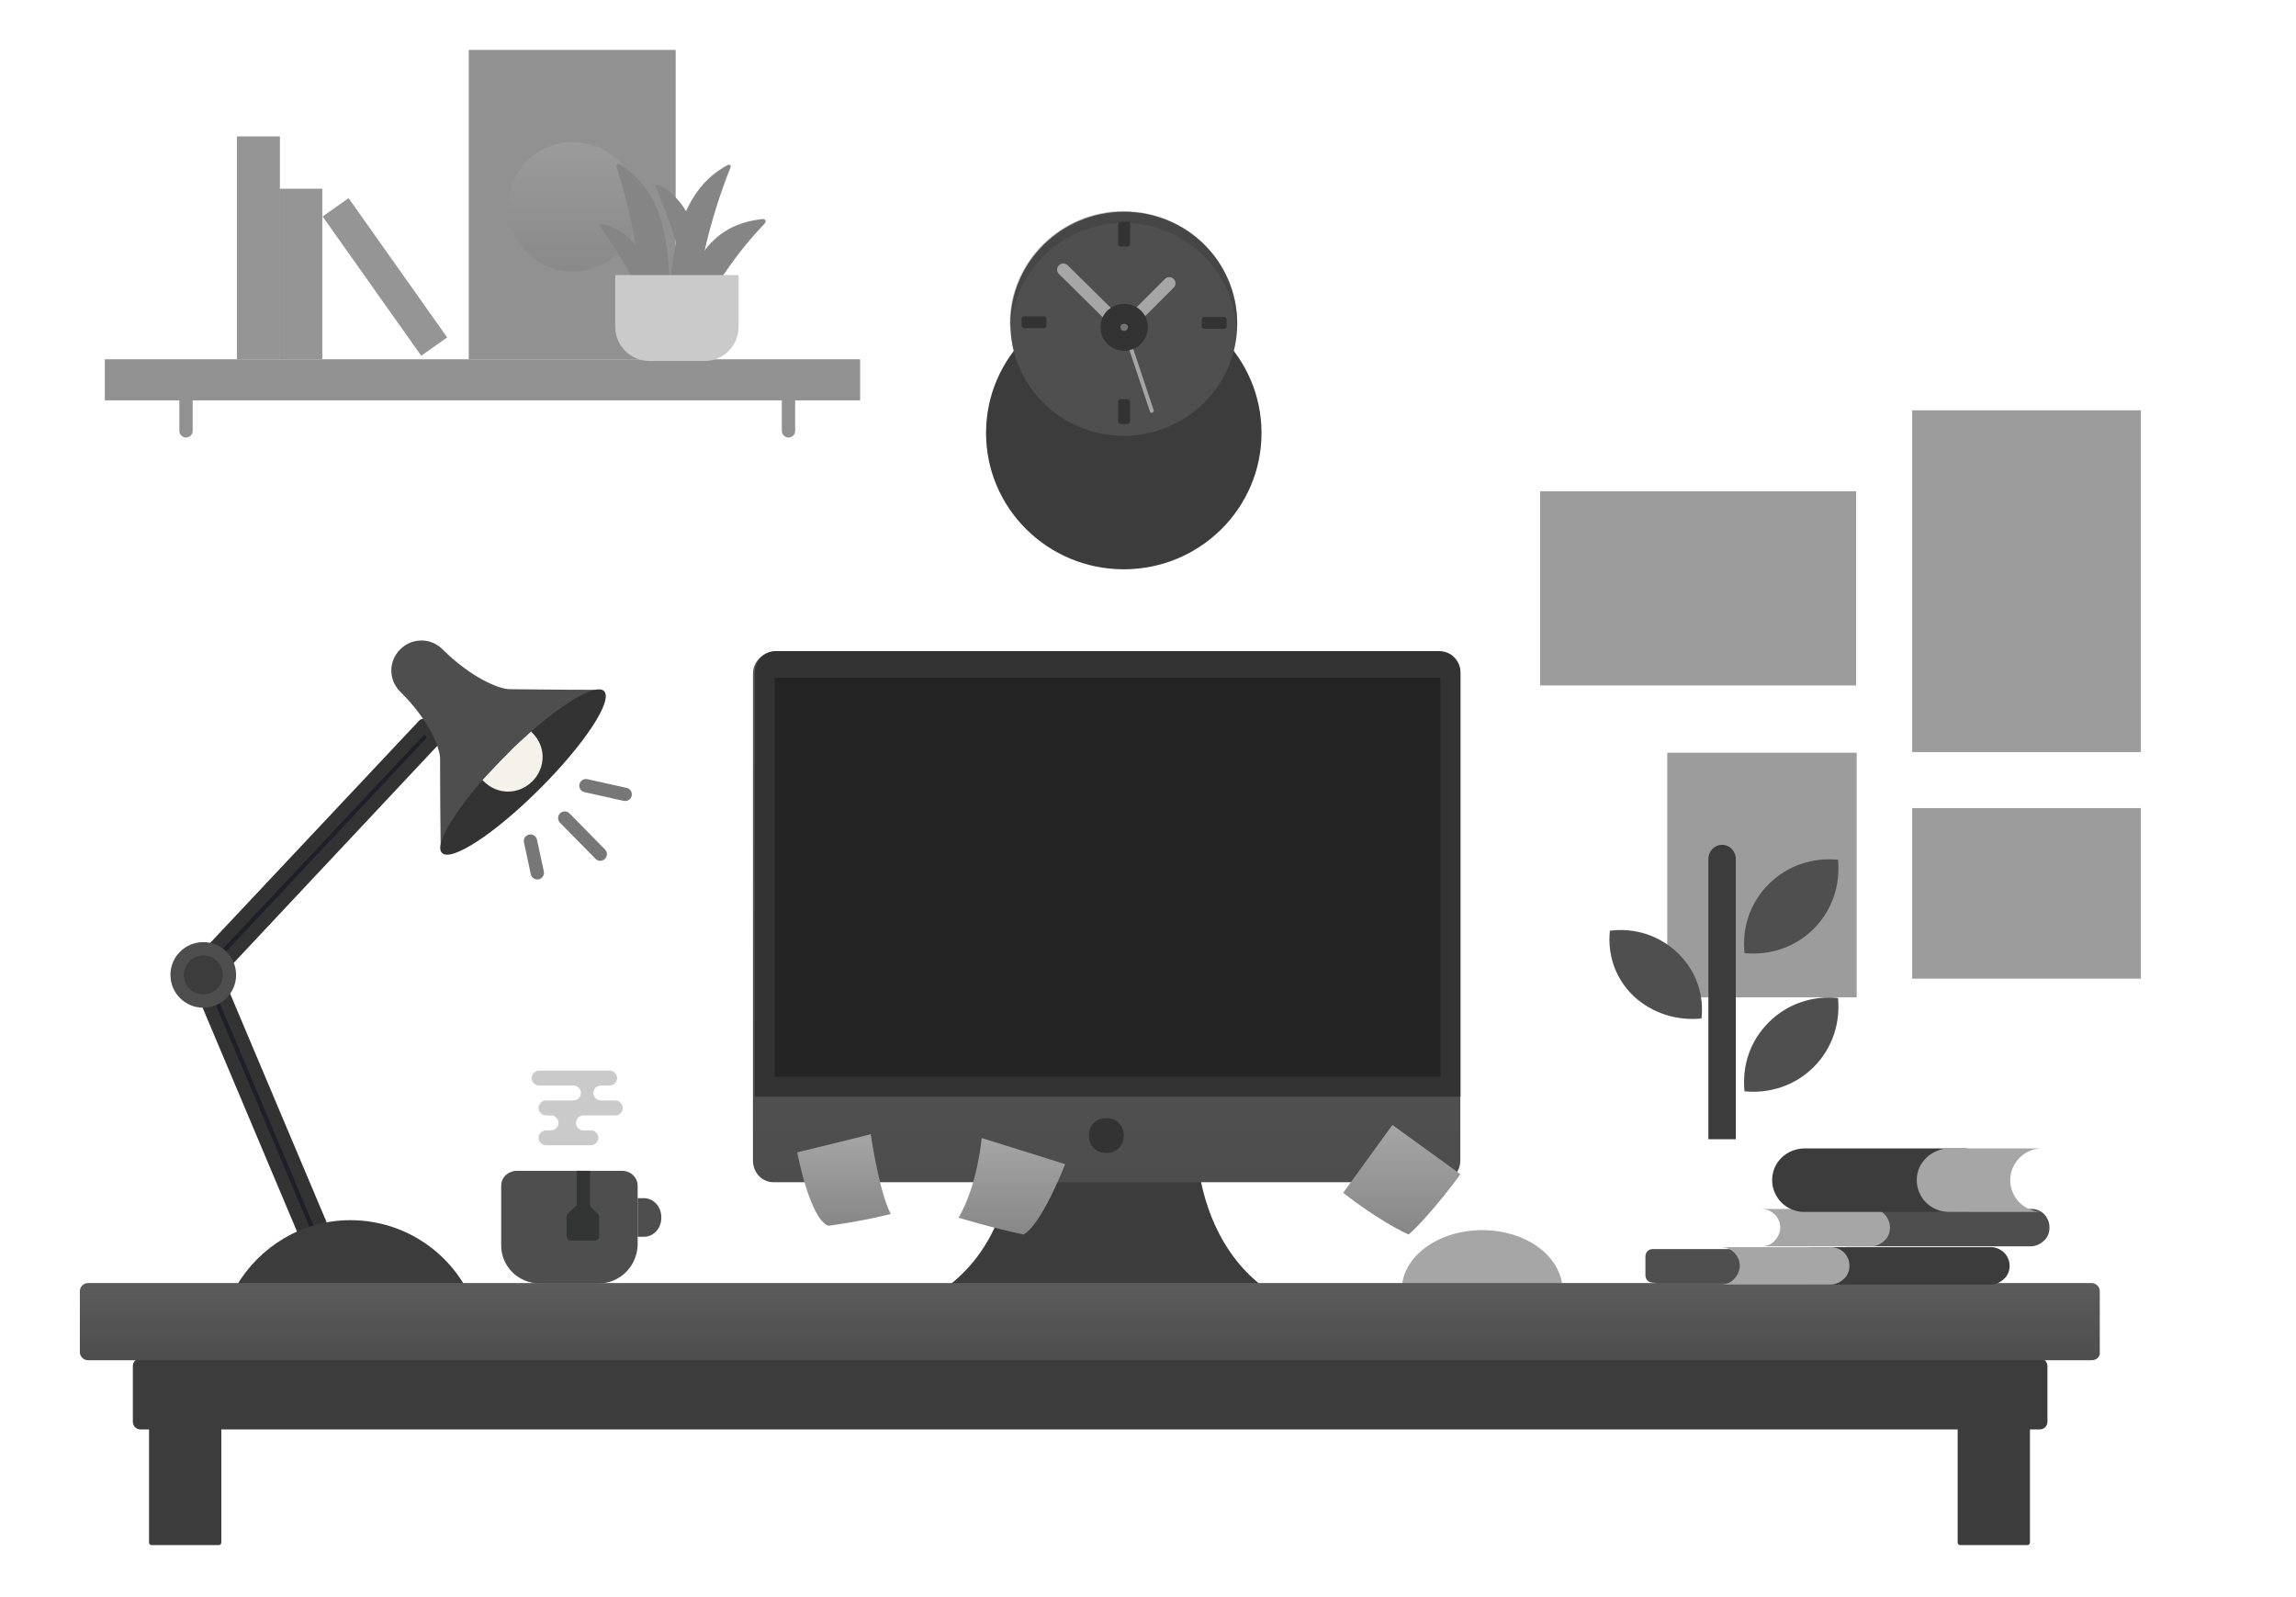 <svg width="230" height="160" viewBox="0 0 230 160" fill="none" xmlns="http://www.w3.org/2000/svg">
<g clip-path="url(#clip0_3268_5065)">
<path d="M31.599 126.042L19.425 97.169L42.463 72.661L43.711 73.846L21.485 97.543L33.223 125.356L31.599 126.042Z" fill="#1E1F28"/>
<path fill-rule="evenodd" clip-rule="evenodd" d="M42.444 71.995C42.621 71.99 42.793 72.056 42.922 72.178L44.171 73.363C44.436 73.615 44.449 74.034 44.198 74.301L22.268 97.683L33.837 125.097C33.98 125.436 33.821 125.826 33.483 125.969L31.859 126.655C31.696 126.724 31.512 126.726 31.348 126.659C31.184 126.592 31.053 126.463 30.985 126.3L18.81 97.427C18.708 97.185 18.759 96.905 18.939 96.713L41.976 72.205C42.098 72.076 42.266 72 42.444 71.995ZM42.49 73.606L20.208 97.309L31.955 125.168L32.349 125.001L20.871 97.802C20.768 97.559 20.819 97.279 20.999 97.088L42.772 73.873L42.49 73.606Z" fill="#333334"/>
<path d="M20.362 100.287C21.81 100.287 22.984 99.114 22.984 97.668C22.984 96.221 21.81 95.049 20.362 95.049C18.914 95.049 17.74 96.221 17.74 97.668C17.74 99.114 18.914 100.287 20.362 100.287Z" fill="#3C3C3C"/>
<path fill-rule="evenodd" clip-rule="evenodd" d="M20.361 95.715C19.282 95.715 18.406 96.589 18.406 97.668C18.406 98.746 19.282 99.621 20.361 99.621C21.441 99.621 22.317 98.746 22.317 97.668C22.317 96.589 21.441 95.715 20.361 95.715ZM17.072 97.668C17.072 95.853 18.545 94.382 20.361 94.382C22.178 94.382 23.651 95.853 23.651 97.668C23.651 99.482 22.178 100.953 20.361 100.953C18.545 100.953 17.072 99.482 17.072 97.668Z" fill="#4E4E4E"/>
<path d="M46.583 128.848H23.671C25.981 124.919 30.226 122.238 35.096 122.238C39.965 122.238 44.273 124.857 46.583 128.848Z" fill="#3C3C3C"/>
<path fill-rule="evenodd" clip-rule="evenodd" d="M56.105 81.478C56.368 81.22 56.791 81.224 57.049 81.486L60.607 85.103C60.865 85.365 60.862 85.787 60.599 86.045C60.336 86.303 59.914 86.299 59.656 86.037L56.097 82.42C55.839 82.158 55.843 81.736 56.105 81.478Z" fill="#777777"/>
<path fill-rule="evenodd" clip-rule="evenodd" d="M52.999 83.608C53.359 83.53 53.714 83.759 53.791 84.118L54.478 87.299C54.556 87.658 54.327 88.013 53.967 88.09C53.607 88.168 53.252 87.939 53.174 87.579L52.488 84.399C52.41 84.04 52.639 83.685 52.999 83.608Z" fill="#777777"/>
<path fill-rule="evenodd" clip-rule="evenodd" d="M58.045 78.564C58.125 78.205 58.481 77.978 58.84 78.058L62.774 78.931C63.133 79.011 63.36 79.367 63.28 79.726C63.2 80.085 62.844 80.312 62.484 80.232L58.551 79.359C58.191 79.279 57.965 78.923 58.045 78.564Z" fill="#777777"/>
<path d="M44.148 85.008L60.069 69.106C55.511 69.106 52.202 69.044 51.078 69.044C49.955 69.044 47.208 67.859 44.461 65.177L44.336 65.053C43.15 63.868 41.277 63.868 40.09 65.053C38.904 66.238 38.904 68.108 40.09 69.293L40.215 69.418C42.962 72.162 44.086 74.906 44.086 76.028C44.086 77.088 44.086 80.456 44.148 85.008Z" fill="#4E4E4E"/>
<path d="M44.273 85.445C45.21 86.38 49.58 83.512 54.075 79.022C58.57 74.532 61.442 70.167 60.506 69.231C59.757 68.483 56.697 70.229 53.201 73.285C52.39 74.033 51.516 74.781 50.704 75.654C49.83 76.527 49.081 77.338 48.331 78.149C45.272 81.703 43.524 84.697 44.273 85.445Z" fill="#333334"/>
<path d="M48.456 78.273C49.829 79.645 51.952 79.645 53.326 78.273C54.699 76.901 54.699 74.781 53.326 73.409C53.263 73.347 53.263 73.347 53.201 73.284C52.389 74.032 51.515 74.781 50.703 75.654C49.829 76.527 49.08 77.338 48.331 78.148C48.394 78.211 48.456 78.273 48.456 78.273Z" fill="#F5F2EC"/>
<g opacity="0.6">
<path d="M67.685 5H46.958V35.993H67.685V5Z" fill="#484848"/>
<path d="M57.383 27.201C60.968 27.201 63.876 24.297 63.876 20.715C63.876 17.133 60.968 14.229 57.383 14.229C53.797 14.229 50.89 17.133 50.89 20.715C50.89 24.297 53.797 27.201 57.383 27.201Z" fill="url(#paint0_linear_3268_5065)"/>
<path d="M86.165 35.993H10.498V40.109H86.165V35.993Z" fill="#484848"/>
<path fill-rule="evenodd" clip-rule="evenodd" d="M78.986 38.507C79.354 38.507 79.653 38.806 79.653 39.173V43.165C79.653 43.532 79.354 43.831 78.986 43.831C78.618 43.831 78.319 43.532 78.319 43.165V39.173C78.319 38.806 78.618 38.507 78.986 38.507Z" fill="#484848"/>
<path fill-rule="evenodd" clip-rule="evenodd" d="M18.633 38.507C19.001 38.507 19.3 38.806 19.3 39.173V43.165C19.3 43.532 19.001 43.831 18.633 43.831C18.264 43.831 17.966 43.532 17.966 43.165V39.173C17.966 38.806 18.264 38.507 18.633 38.507Z" fill="#484848"/>
<path d="M32.286 18.906H27.978V35.993H32.286V18.906Z" fill="#4E4E4E"/>
<path d="M34.919 19.852L32.319 21.689L42.196 35.64L44.796 33.803L34.919 19.852Z" fill="#4E4E4E"/>
<path d="M28.04 13.667H23.732V35.992H28.04V13.667Z" fill="#4E4E4E"/>
<path d="M67.499 32.544C67.499 32.544 67.499 32.544 65.939 28.491C64.502 24.687 62.567 23.003 60.32 22.442C60.132 22.38 60.007 22.567 60.132 22.754C61.256 24.251 62.38 26.059 63.504 28.179C63.816 28.803 64.128 29.364 64.502 29.988L67.499 32.544Z" fill="#333333"/>
<path d="M68.185 31.108C68.185 31.108 67.623 30.36 69.683 26.493C71.556 23.001 74.178 22.19 76.426 21.941C76.675 21.941 76.8 22.19 76.613 22.377C75.364 23.687 73.991 25.308 72.68 27.242C72.305 27.803 71.868 28.364 71.494 28.925L68.185 31.108Z" fill="#333333"/>
<path d="M70.868 29.923C70.868 29.923 70.868 29.923 70.182 25.62C69.557 21.629 67.997 19.509 65.936 18.511C65.749 18.448 65.624 18.573 65.687 18.76C66.436 20.444 67.185 22.44 67.872 24.747C68.059 25.433 68.246 26.056 68.434 26.68L70.868 29.923Z" fill="#333333"/>
<path d="M67.249 33.229C67.249 33.229 67.249 33.229 66.999 27.118C66.749 21.319 64.876 18.138 62.067 16.454C61.942 16.33 61.692 16.517 61.755 16.704C62.566 19.198 63.315 22.192 63.877 25.621C64.127 27.056 64.377 28.49 64.689 29.924L67.249 33.229Z" fill="#333333"/>
<path d="M66.688 32.856C66.688 32.856 66.688 32.856 67.312 26.807C67.936 21.07 70.059 18.014 72.931 16.517C73.118 16.455 73.243 16.58 73.18 16.767C72.181 19.261 71.245 22.13 70.496 25.497C70.184 26.931 69.809 28.303 69.372 29.738L66.688 32.856Z" fill="#333333"/>
<path d="M70.621 36.161H65.065C63.192 36.161 61.631 34.665 61.631 32.732V27.556H73.992V32.732C73.992 34.602 72.494 36.161 70.621 36.161Z" fill="#A6A6A6"/>
</g>
<g opacity="0.5">
<path d="M185.931 49.213H154.278V68.669H185.931V49.213Z" fill="#3A3A3A"/>
<path d="M185.993 75.404H167.014V99.912H185.993V75.404Z" fill="#3A3A3A"/>
<path d="M214.462 41.105H191.549V75.341H214.462V41.105Z" fill="#3A3A3A"/>
<path d="M214.462 80.955H191.549V98.042H214.462V80.955Z" fill="#3A3A3A"/>
</g>
<path d="M173.882 114.13V86.068C173.882 85.257 173.258 84.633 172.509 84.633C171.76 84.633 171.135 85.257 171.135 86.068V114.13" fill="#3C3C3C"/>
<path d="M168.075 95.484C169.948 97.292 170.698 99.662 170.448 102.032C168.013 102.281 165.516 101.533 163.643 99.787C161.77 97.978 161.021 95.609 161.27 93.239C163.705 92.927 166.202 93.675 168.075 95.484Z" fill="#4F4F4F"/>
<path d="M181.685 93.052C179.812 94.923 177.253 95.734 174.755 95.484C174.506 92.99 175.255 90.495 177.19 88.562C179.063 86.691 181.623 85.88 184.12 86.13C184.37 88.624 183.558 91.181 181.685 93.052Z" fill="#4F4F4F"/>
<g filter="url(#filter0_d_3268_5065)">
<path d="M180.624 114.879V116.75C180.624 117.187 180.312 117.498 179.875 117.498C179.438 117.498 179.126 117.81 179.126 118.247L177.503 128.349H167.951L166.327 118.247C166.327 117.81 166.015 117.498 165.578 117.498C165.141 117.498 164.829 117.187 164.829 116.75V114.879C164.829 114.443 165.141 114.131 165.578 114.131H179.75C180.25 114.131 180.624 114.443 180.624 114.879Z" fill="#4F4F4F"/>
</g>
<path d="M181.685 106.897C179.812 108.768 177.253 109.578 174.755 109.329C174.506 106.834 175.255 104.34 177.19 102.407C179.063 100.536 181.623 99.725 184.12 99.975C184.37 102.469 183.558 105.026 181.685 106.897Z" fill="#4F4F4F"/>
<path d="M21.922 154.789H15.179C15.054 154.789 14.929 154.664 14.929 154.54V136.518C14.929 136.393 15.054 136.268 15.179 136.268H21.922C22.047 136.268 22.171 136.393 22.171 136.518V154.54C22.171 154.664 22.047 154.789 21.922 154.789Z" fill="#3C3C3C"/>
<path d="M203.1 154.789H196.357C196.232 154.789 196.107 154.664 196.107 154.54V136.518C196.107 136.393 196.232 136.268 196.357 136.268H203.1C203.225 136.268 203.35 136.393 203.35 136.518V154.54C203.35 154.664 203.225 154.789 203.1 154.789Z" fill="#3C3C3C"/>
<path d="M128.056 129.909C122.374 130.097 115.632 129.909 110.699 129.847C105.955 130.034 99.025 130.097 93.343 129.909C98.962 126.729 100.96 120.805 101.21 116.938H120.064C120.564 120.742 122.499 126.729 128.056 129.909Z" fill="#3C3C3C"/>
<path d="M146.287 67.486V116.252C146.287 117.499 145.288 118.435 144.227 118.435H77.487C76.3 118.435 75.426 117.437 75.426 116.252V67.486C75.426 66.301 76.425 65.303 77.487 65.303H144.102C145.413 65.366 146.287 66.301 146.287 67.486Z" fill="url(#paint1_linear_3268_5065)"/>
<path d="M146.304 67.378V109.863H75.607V67.378C75.607 66.22 76.597 65.228 77.669 65.228H144.159C145.396 65.228 146.304 66.22 146.304 67.378Z" fill="#333333"/>
<path d="M144.217 67.892H77.606V107.863H144.301V67.892H144.217Z" fill="#242424"/>
<path d="M110.827 115.503C111.826 115.503 112.575 114.817 112.575 113.757C112.575 112.759 111.888 112.011 110.827 112.011C109.828 112.011 109.079 112.697 109.079 113.757C109.079 114.755 109.765 115.503 110.827 115.503Z" fill="#333333"/>
<path d="M87.228 113.633C86.291 113.883 79.861 115.442 79.861 115.442C79.861 115.442 81.109 122.114 82.982 122.8C86.666 122.301 89.226 121.615 89.226 121.615C88.04 119.308 87.228 113.633 87.228 113.633Z" fill="url(#paint2_linear_3268_5065)"/>
<path d="M98.339 114.007L106.705 116.626C106.705 116.626 104.333 122.738 102.522 123.673C99.276 122.987 96.029 121.989 96.029 121.989C97.965 118.622 98.339 114.007 98.339 114.007Z" fill="url(#paint3_linear_3268_5065)"/>
<path d="M141.106 123.673C137.985 122.239 134.551 119.495 134.551 119.495L139.483 112.698L146.288 117.624C146.288 117.687 143.291 121.74 141.106 123.673Z" fill="url(#paint4_linear_3268_5065)"/>
<g filter="url(#filter1_d_3268_5065)">
<path d="M204.351 139.199H14.057C13.62 139.199 13.308 138.825 13.308 138.451V132.838C13.308 132.402 13.683 132.09 14.057 132.09H204.351C204.788 132.09 205.1 132.464 205.1 132.838V138.451C205.1 138.825 204.788 139.199 204.351 139.199Z" fill="#3C3C3C"/>
</g>
<g filter="url(#filter2_d_3268_5065)">
<path d="M112.574 46.032C120.191 46.032 126.371 39.921 126.371 32.375C126.371 24.83 120.191 18.718 112.574 18.718C104.957 18.718 98.776 24.83 98.776 32.375C98.776 39.921 104.957 46.032 112.574 46.032Z" fill="#3C3C3C"/>
</g>
<path d="M112.574 43.662C118.817 43.662 123.937 38.611 123.937 32.437C123.937 26.201 118.88 21.212 112.574 21.212C106.331 21.212 101.211 26.264 101.211 32.437C101.211 38.611 106.268 43.662 112.574 43.662Z" fill="#4F4F4F"/>
<path opacity="0.3" d="M123.938 32.375C123.938 32.562 123.938 32.749 123.875 32.999C123.563 27.075 118.631 22.335 112.575 22.335C106.519 22.335 101.587 27.075 101.212 32.999C101.212 32.812 101.15 32.625 101.15 32.375C101.15 26.202 106.269 21.15 112.513 21.15C118.881 21.15 123.938 26.202 123.938 32.375Z" fill="#323232"/>
<path d="M112.262 31.816L111.388 32.689L106.081 27.45C105.831 27.201 105.831 26.827 106.081 26.577C106.331 26.328 106.705 26.328 106.955 26.577L112.262 31.816Z" fill="#A6A6A6"/>
<path d="M113.635 32.751L112.761 31.878L116.694 27.949C116.944 27.7 117.319 27.7 117.569 27.949C117.818 28.199 117.818 28.573 117.569 28.822L113.635 32.751Z" fill="#A6A6A6"/>
<path d="M112.012 32.251C112.387 31.877 112.824 31.877 113.136 32.251C113.511 32.625 113.511 33.062 113.136 33.311C112.762 33.56 112.325 33.685 112.012 33.311C111.763 32.999 111.763 32.5 112.012 32.251Z" fill="#AAB2C5"/>
<path d="M115.384 41.355C115.322 41.355 115.197 41.293 115.197 41.23L112.388 32.812C112.325 32.749 112.45 32.625 112.512 32.562C112.575 32.5 112.7 32.625 112.762 32.687L115.572 41.106C115.634 41.168 115.509 41.293 115.447 41.355C115.447 41.355 115.447 41.355 115.384 41.355Z" fill="#A6A6A6"/>
<path d="M111.637 31.815C112.199 31.316 113.073 31.316 113.573 31.815C114.134 32.313 114.134 33.187 113.573 33.748C113.011 34.309 112.137 34.247 111.637 33.748C111.138 33.249 111.075 32.376 111.637 31.815Z" fill="#747474" stroke="#333333" stroke-width="2" stroke-miterlimit="10"/>
<path d="M112.95 22.212H112.263C112.139 22.212 112.014 22.337 112.014 22.462V24.457C112.014 24.582 112.139 24.707 112.263 24.707H112.95C113.075 24.707 113.2 24.582 113.2 24.457V22.399C113.2 22.275 113.137 22.212 112.95 22.212Z" fill="#333333"/>
<path d="M112.95 39.985H112.263C112.139 39.985 112.014 40.11 112.014 40.235V42.23C112.014 42.355 112.139 42.48 112.263 42.48H112.95C113.075 42.48 113.2 42.355 113.2 42.23V40.235C113.2 40.11 113.137 39.985 112.95 39.985Z" fill="#333333"/>
<path d="M104.583 31.69H102.586C102.461 31.69 102.336 31.815 102.336 31.939V32.625C102.336 32.75 102.461 32.875 102.586 32.875H104.583C104.708 32.875 104.833 32.75 104.833 32.625V31.939C104.833 31.815 104.708 31.69 104.583 31.69Z" fill="#333333"/>
<path d="M122.625 31.752H120.628C120.503 31.752 120.378 31.877 120.378 32.001V32.687C120.378 32.812 120.503 32.937 120.628 32.937H122.625C122.75 32.937 122.875 32.812 122.875 32.687V32.001C122.875 31.877 122.75 31.752 122.625 31.752Z" fill="#333333"/>
<path d="M156.527 129.221C156.527 127.662 155.653 126.103 154.155 124.981C152.656 123.858 150.596 123.235 148.473 123.235C144.04 123.235 140.419 125.916 140.419 129.221C140.419 132.527 144.04 135.208 148.473 135.208C152.968 135.208 156.527 132.527 156.527 129.221Z" fill="#A6A6A6"/>
<path d="M209.531 136.269H8.812C8.375 136.269 8 135.895 8 135.458V129.347C8 128.91 8.375 128.536 8.812 128.536H209.531C209.968 128.536 210.343 128.91 210.343 129.347V135.458C210.405 135.895 210.031 136.269 209.531 136.269Z" fill="url(#paint5_linear_3268_5065)"/>
<path d="M205.305 122.988C205.305 123.487 205.118 123.986 204.743 124.297C204.431 124.609 203.931 124.859 203.432 124.859H184.827C185.327 124.859 185.826 124.671 186.138 124.297C186.45 123.986 186.7 123.487 186.7 122.988C186.7 121.928 185.826 121.117 184.827 121.117H203.432C204.493 121.055 205.305 121.928 205.305 122.988Z" fill="#4E4E4E"/>
<path d="M189.323 122.988C189.323 123.487 189.136 123.986 188.761 124.297C188.449 124.609 187.949 124.859 187.45 124.859H176.462C176.961 124.859 177.461 124.671 177.773 124.297C178.085 123.986 178.335 123.487 178.335 122.988C178.335 121.928 177.461 121.117 176.462 121.117H187.45C188.449 121.055 189.323 121.928 189.323 122.988Z" fill="#A6A6A6"/>
<path d="M201.311 126.813C201.311 127.312 201.123 127.81 200.749 128.122C200.437 128.434 199.937 128.684 199.438 128.684H180.833C181.332 128.684 181.832 128.496 182.144 128.122C182.456 127.81 182.706 127.312 182.706 126.813C182.706 125.753 181.832 124.942 180.833 124.942H199.438C200.437 124.942 201.311 125.753 201.311 126.813Z" fill="#3C3C3C"/>
<path d="M185.266 126.813C185.266 127.312 185.079 127.81 184.704 128.122C184.392 128.434 183.893 128.684 183.393 128.684H172.405C172.905 128.684 173.404 128.496 173.716 128.122C174.029 127.81 174.278 127.312 174.278 126.813C174.278 125.753 173.404 124.942 172.405 124.942H183.393C184.455 124.942 185.266 125.753 185.266 126.813Z" fill="#A6A6A6"/>
<path d="M177.522 118.23C177.522 119.103 177.897 119.913 178.459 120.475C179.021 121.036 179.832 121.41 180.707 121.41H197.313C196.439 121.41 197.938 121.036 197.376 120.475C196.814 119.913 196.439 119.103 196.439 118.23C196.439 116.484 195.565 115.049 197.313 115.049H180.707C178.896 115.112 177.522 116.484 177.522 118.23Z" fill="#3C3C3C"/>
<path d="M192.008 118.23C192.008 119.103 192.382 119.913 192.944 120.475C193.506 121.036 194.318 121.41 195.192 121.41H204.557C203.683 121.41 202.871 121.036 202.309 120.475C201.747 119.913 201.373 119.103 201.373 118.23C201.373 116.484 202.809 115.049 204.557 115.049H195.192C193.444 115.112 192.008 116.484 192.008 118.23Z" fill="#A6A6A6"/>
<path d="M63.877 120.035H64.501C65.5 120.035 66.249 120.908 66.249 121.968C66.249 123.091 65.438 123.902 64.501 123.902H63.877" fill="#F1F3F9"/>
<path d="M63.877 120.035H64.501C65.5 120.035 66.249 120.908 66.249 121.968C66.249 123.091 65.438 123.902 64.501 123.902H63.877" fill="#4E4E4E"/>
<path d="M59.944 128.58H54.076C51.891 128.58 50.205 126.834 50.205 124.776V118.789C50.205 117.916 50.954 117.292 51.766 117.292H62.317C63.191 117.292 63.877 117.978 63.877 118.789V124.713C63.815 126.896 62.067 128.58 59.944 128.58Z" fill="#4E4E4E"/>
<path opacity="0.3" d="M62.379 110.993C62.379 110.557 62.005 110.245 61.63 110.245H60.194C59.757 110.245 59.445 109.871 59.445 109.496C59.445 109.06 59.819 108.748 60.194 108.748H61.068C61.505 108.748 61.817 108.374 61.817 108C61.817 107.563 61.443 107.251 61.068 107.251H54.013C53.576 107.251 53.264 107.626 53.264 108C53.264 108.436 53.639 108.748 54.013 108.748H57.447C57.884 108.748 58.196 109.122 58.196 109.496C58.196 109.933 57.822 110.245 57.447 110.245H54.7C54.263 110.245 53.951 110.619 53.951 110.993C53.951 111.43 54.325 111.741 54.7 111.741H55.2C55.637 111.741 55.949 112.116 55.949 112.49C55.949 112.926 55.574 113.238 55.2 113.238H54.7C54.263 113.238 53.951 113.612 53.951 113.986C53.951 114.423 54.325 114.735 54.7 114.735H59.195C59.632 114.735 59.944 114.361 59.944 113.986C59.944 113.55 59.57 113.238 59.195 113.238H58.446C58.009 113.238 57.697 112.864 57.697 112.49C57.697 112.053 58.071 111.741 58.446 111.741H61.693C62.067 111.741 62.379 111.367 62.379 110.993Z" fill="#4D4D4D"/>
<path d="M59.569 124.277H57.197C56.947 124.277 56.76 124.09 56.76 123.84V121.907C56.76 121.782 56.822 121.658 56.885 121.595L57.634 120.847C57.696 120.785 57.821 120.722 57.946 120.722H58.82C58.945 120.722 59.07 120.785 59.132 120.847L59.881 121.595C59.944 121.658 60.006 121.782 60.006 121.907V123.84C60.069 124.09 59.819 124.277 59.569 124.277Z" fill="#333434"/>
<path fill-rule="evenodd" clip-rule="evenodd" d="M59.112 117.292V121.471H57.778V117.292H59.112Z" fill="#333434"/>
</g>
<defs>
<filter id="filter0_d_3268_5065" x="142.829" y="103.131" width="59.795" height="58.218" filterUnits="userSpaceOnUse" color-interpolation-filters="sRGB">
<feFlood flood-opacity="0" result="BackgroundImageFix"/>
<feColorMatrix in="SourceAlpha" type="matrix" values="0 0 0 0 0 0 0 0 0 0 0 0 0 0 0 0 0 0 127 0" result="hardAlpha"/>
<feOffset dy="11"/>
<feGaussianBlur stdDeviation="11"/>
<feColorMatrix type="matrix" values="0 0 0 0 0.398 0 0 0 0 0.477 0 0 0 0 0.575 0 0 0 0.27 0"/>
<feBlend mode="normal" in2="BackgroundImageFix" result="effect1_dropShadow_3268_5065"/>
<feBlend mode="normal" in="SourceGraphic" in2="effect1_dropShadow_3268_5065" result="shape"/>
</filter>
<filter id="filter1_d_3268_5065" x="-2.692" y="120.09" width="223.792" height="39.109" filterUnits="userSpaceOnUse" color-interpolation-filters="sRGB">
<feFlood flood-opacity="0" result="BackgroundImageFix"/>
<feColorMatrix in="SourceAlpha" type="matrix" values="0 0 0 0 0 0 0 0 0 0 0 0 0 0 0 0 0 0 127 0" result="hardAlpha"/>
<feOffset dy="4"/>
<feGaussianBlur stdDeviation="8"/>
<feColorMatrix type="matrix" values="0 0 0 0 0 0 0 0 0 0 0 0 0 0 0 0 0 0 0.24 0"/>
<feBlend mode="normal" in2="BackgroundImageFix" result="effect1_dropShadow_3268_5065"/>
<feBlend mode="normal" in="SourceGraphic" in2="effect1_dropShadow_3268_5065" result="shape"/>
</filter>
<filter id="filter2_d_3268_5065" x="76.776" y="7.718" width="71.595" height="71.314" filterUnits="userSpaceOnUse" color-interpolation-filters="sRGB">
<feFlood flood-opacity="0" result="BackgroundImageFix"/>
<feColorMatrix in="SourceAlpha" type="matrix" values="0 0 0 0 0 0 0 0 0 0 0 0 0 0 0 0 0 0 127 0" result="hardAlpha"/>
<feOffset dy="11"/>
<feGaussianBlur stdDeviation="11"/>
<feColorMatrix type="matrix" values="0 0 0 0 0 0 0 0 0 0 0 0 0 0 0 0 0 0 0.27 0"/>
<feBlend mode="normal" in2="BackgroundImageFix" result="effect1_dropShadow_3268_5065"/>
<feBlend mode="normal" in="SourceGraphic" in2="effect1_dropShadow_3268_5065" result="shape"/>
</filter>
<linearGradient id="paint0_linear_3268_5065" x1="57.383" y1="14.229" x2="57.383" y2="27.201" gradientUnits="userSpaceOnUse">
<stop stop-color="#585858"/>
<stop offset="1" stop-color="#3B3B3B"/>
<stop offset="1" stop-color="#454545"/>
</linearGradient>
<linearGradient id="paint1_linear_3268_5065" x1="110.833" y1="64.074" x2="110.833" y2="119.007" gradientUnits="userSpaceOnUse">
<stop stop-color="#5C5C5C"/>
<stop offset="0.996" stop-color="#4D4D4D"/>
</linearGradient>
<linearGradient id="paint2_linear_3268_5065" x1="84.54" y1="113.421" x2="84.54" y2="122.899" gradientUnits="userSpaceOnUse">
<stop stop-color="#A6A6A6"/>
<stop offset="0.996" stop-color="#878787"/>
</linearGradient>
<linearGradient id="paint3_linear_3268_5065" x1="101.364" y1="113.784" x2="101.364" y2="123.777" gradientUnits="userSpaceOnUse">
<stop stop-color="#A6A6A6"/>
<stop offset="0.996" stop-color="#878787"/>
</linearGradient>
<linearGradient id="paint4_linear_3268_5065" x1="140.416" y1="112.444" x2="140.416" y2="123.792" gradientUnits="userSpaceOnUse">
<stop stop-color="#A6A6A6"/>
<stop offset="0.996" stop-color="#878787"/>
</linearGradient>
<linearGradient id="paint5_linear_3268_5065" x1="109.109" y1="128.357" x2="109.109" y2="136.352" gradientUnits="userSpaceOnUse">
<stop stop-color="#5C5C5C"/>
<stop offset="0.996" stop-color="#4D4D4D"/>
</linearGradient>
<clipPath id="clip0_3268_5065">
<rect width="230" height="160" fill="white"/>
</clipPath>
</defs>
</svg>
